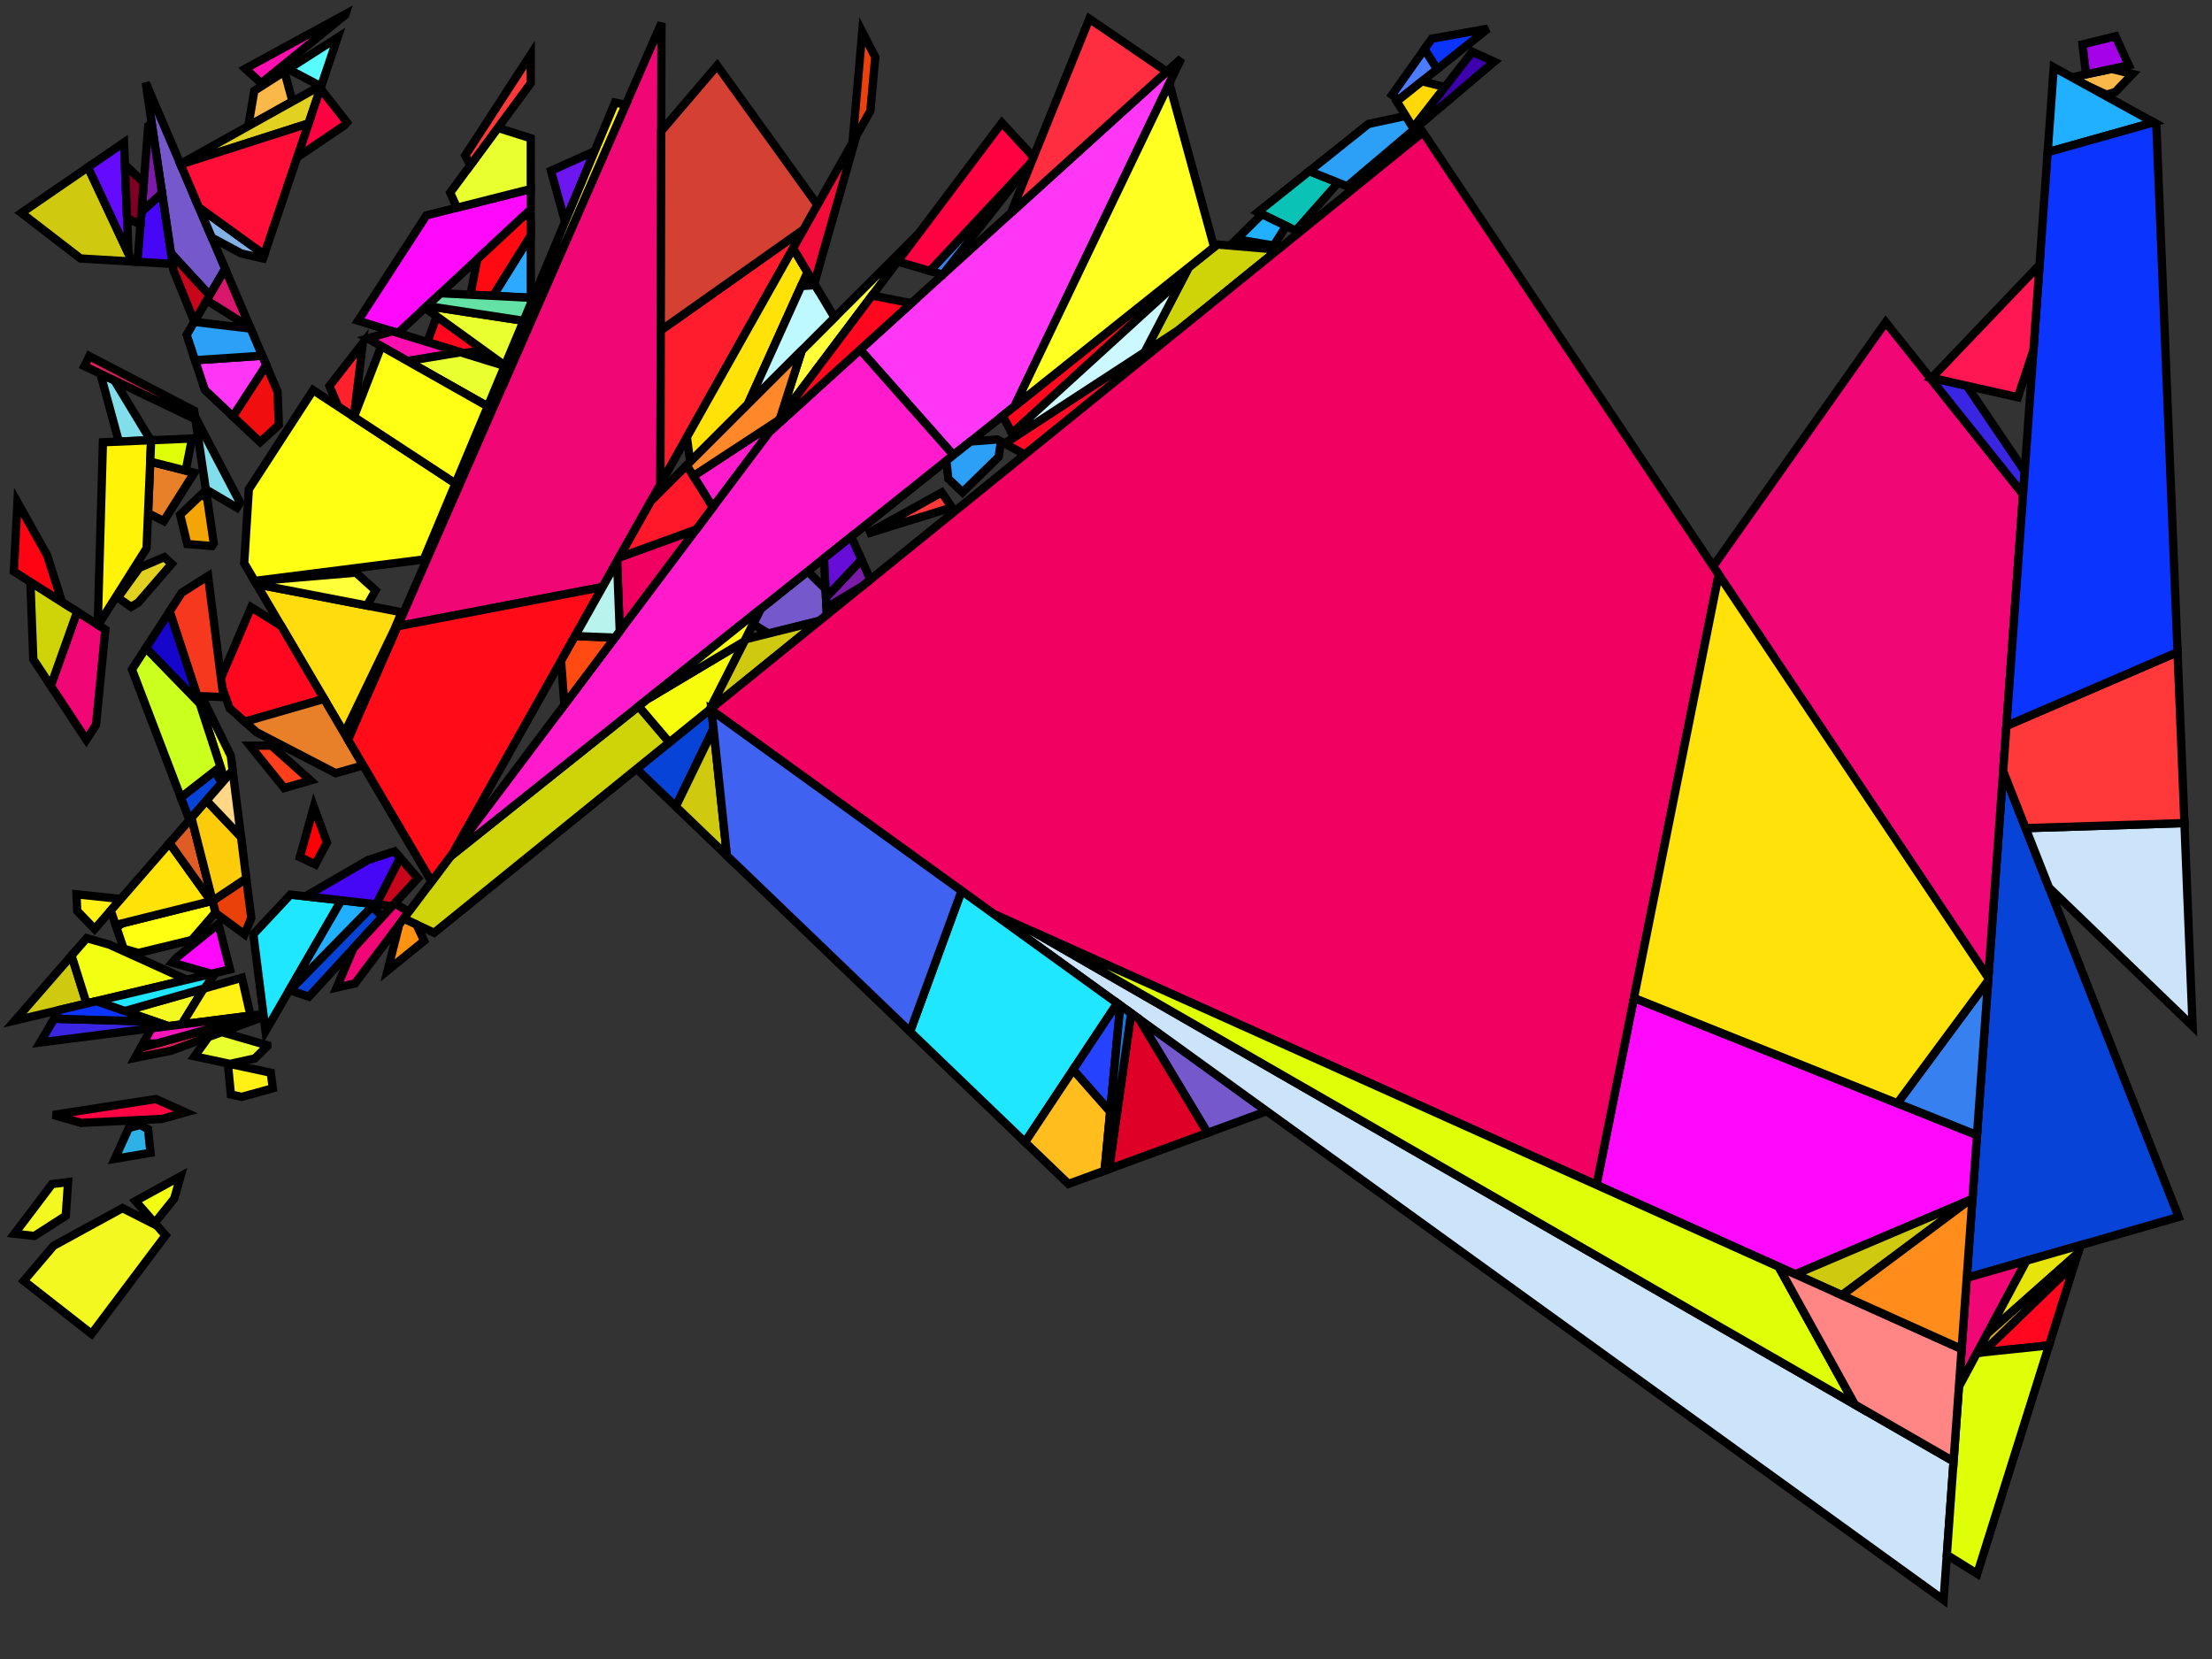 <?xml version="1.0" encoding="iso-8859-1" standalone="no"?>
<!DOCTYPE svg PUBLIC "-//W3C//DTD SVG 1.0//EN" "http://www.w3.org/TR/2001/REC-SVG-20010904/DTD/svg10.dtd">
<svg xmlns="http://www.w3.org/2000/svg" width="800" height="600">
<rect width="100%" height="100%" fill="#333333" stroke="none"/>
<path style="fill:rgb(0, 0, 0);fill-opacity:0.0;fill-rule:evenodd;stroke:rgb(0, 0, 0);stroke-width:0.0;" d="M 0, 600 L 800, 600 L 800, 0 L 0, 0 z "/>
<path style="fill:rgb(255, 3, 66);fill-opacity:1.0;fill-rule:evenodd;stroke:rgb(0, 0, 0);stroke-width:3.0;" d="M 67.096, 402.307 L 58.498, 404.681 L 29.341, 406.107 L 19.195, 403.232 L 56.398, 397.477 z "/>
<path style="fill:rgb(249, 184, 71);fill-opacity:1.0;fill-rule:evenodd;stroke:rgb(0, 0, 0);stroke-width:3.0;" d="M 105.786, 36.684 L 92.522, 44.08 L 89.927, 44.844 L 91.971, 32.836 L 102.868, 25.87 z "/>
<path style="fill:rgb(249, 184, 71);fill-opacity:1.0;fill-rule:evenodd;stroke:rgb(0, 0, 0);stroke-width:3.0;" d="M 771.266, 26.775 L 764.997, 33.285 L 761.859, 34.221 L 754.916, 31.04 L 749.313, 27.954 L 763.691, 24.928 z "/>
<path style="fill:rgb(7, 67, 215);fill-opacity:1.0;fill-rule:evenodd;stroke:rgb(0, 0, 0);stroke-width:3.0;" d="M 138.343, 331.514 L 111.707, 360.466 L 104.818, 358.153 L 134.557, 327.843 z "/>
<path style="fill:rgb(7, 67, 215);fill-opacity:1.0;fill-rule:evenodd;stroke:rgb(0, 0, 0);stroke-width:3.0;" d="M 257.349, 256.88 L 258.054, 263.556 L 244.403, 291.706 L 230.222, 278.078 L 256.85, 256.52 z "/>
<path style="fill:rgb(7, 67, 215);fill-opacity:1.0;fill-rule:evenodd;stroke:rgb(0, 0, 0);stroke-width:3.0;" d="M 80.222, 283.164 L 68.524, 296.602 L 65.399, 288.415 L 77.685, 278.857 z "/>
<path style="fill:rgb(7, 67, 215);fill-opacity:1.0;fill-rule:evenodd;stroke:rgb(0, 0, 0);stroke-width:3.0;" d="M 787.936, 440.128 L 711.303, 462.152 L 724.472, 278.921 z "/>
<path style="fill:rgb(117, 88, 204);fill-opacity:1.0;fill-rule:evenodd;stroke:rgb(0, 0, 0);stroke-width:3.0;" d="M 458.115, 401.862 L 436.721, 409.716 L 411.947, 368.521 z "/>
<path style="fill:rgb(117, 88, 204);fill-opacity:1.0;fill-rule:evenodd;stroke:rgb(0, 0, 0);stroke-width:3.0;" d="M 298.577, 213.027 L 299.059, 222.347 L 296.363, 224.529 L 277.941, 229.128 L 272.334, 225.701 L 275.136, 220.184 L 292.102, 206.647 z "/>
<path style="fill:rgb(117, 88, 204);fill-opacity:1.0;fill-rule:evenodd;stroke:rgb(0, 0, 0);stroke-width:3.0;" d="M 81.428, 97.216 L 75.832, 106.826 L 61.813, 91.599 L 52.692, 29.898 z "/>
<path style="fill:rgb(46, 177, 231);fill-opacity:1.0;fill-rule:evenodd;stroke:rgb(0, 0, 0);stroke-width:3.0;" d="M 53.55, 408.395 L 54.429, 416.936 L 41.53, 419.106 L 46.583, 407.97 L 50.703, 406.832 z "/>
<path style="fill:rgb(199, 5, 27);fill-opacity:1.0;fill-rule:evenodd;stroke:rgb(0, 0, 0);stroke-width:3.0;" d="M 151.129, 317.618 L 141.843, 327.711 L 136.053, 327.054 L 144.702, 310.214 z "/>
<path style="fill:rgb(199, 5, 27);fill-opacity:1.0;fill-rule:evenodd;stroke:rgb(0, 0, 0);stroke-width:3.0;" d="M 75.832, 106.826 L 70.287, 116.348 L 62.715, 97.702 L 61.813, 91.599 z "/>
<path style="fill:rgb(243, 249, 32);fill-opacity:1.0;fill-rule:evenodd;stroke:rgb(0, 0, 0);stroke-width:3.0;" d="M 65.707, 370.5 L 60.917, 371.111 L 45.112, 365.661 L 73.659, 357.55 z "/>
<path style="fill:rgb(243, 249, 32);fill-opacity:1.0;fill-rule:evenodd;stroke:rgb(0, 0, 0);stroke-width:3.0;" d="M 23.791, 439.71 L 12.42, 447.018 L 5.248, 446.191 L 18.833, 428.22 L 24.619, 427.519 z "/>
<path style="fill:rgb(243, 249, 32);fill-opacity:1.0;fill-rule:evenodd;stroke:rgb(0, 0, 0);stroke-width:3.0;" d="M 56.803, 443.288 L 59.878, 446.811 L 33.115, 482.418 L 8.585, 463.243 L 19.371, 450.566 L 44.289, 436.932 z "/>
<path style="fill:rgb(108, 22, 240);fill-opacity:1.0;fill-rule:evenodd;stroke:rgb(0, 0, 0);stroke-width:3.0;" d="M 204.377, 80.185 L 199.253, 61.749 L 215.055, 54.679 z "/>
<path style="fill:rgb(255, 220, 14);fill-opacity:1.0;fill-rule:evenodd;stroke:rgb(0, 0, 0);stroke-width:3.0;" d="M 145.248, 221.43 L 142.605, 227.741 L 124.528, 265.218 L 92.794, 211.291 z "/>
<path style="fill:rgb(10, 194, 182);fill-opacity:1.0;fill-rule:evenodd;stroke:rgb(0, 0, 0);stroke-width:3.0;" d="M 483.945, 66.063 L 468.643, 83.416 L 454.911, 76.745 L 473.533, 61.887 z "/>
<path style="fill:rgb(255, 11, 40);fill-opacity:1.0;fill-rule:evenodd;stroke:rgb(0, 0, 0);stroke-width:3.0;" d="M 370.636, 164.397 L 363.335, 160.387 L 426.278, 119.349 z "/>
<path style="fill:rgb(255, 9, 252);fill-opacity:1.0;fill-rule:evenodd;stroke:rgb(0, 0, 0);stroke-width:3.0;" d="M 83.182, 350.626 L 76.529, 352.205 L 62.292, 348.136 L 63.815, 346.373 L 78.997, 334.151 z "/>
<path style="fill:rgb(255, 9, 252);fill-opacity:1.0;fill-rule:evenodd;stroke:rgb(0, 0, 0);stroke-width:3.0;" d="M 715.013, 410.535 L 713.354, 433.62 L 649.322, 460.859 L 577.401, 428.531 L 590.938, 360.915 z "/>
<path style="fill:rgb(255, 9, 252);fill-opacity:1.0;fill-rule:evenodd;stroke:rgb(0, 0, 0);stroke-width:3.0;" d="M 191.969, 75.724 L 143.939, 120.44 L 129.52, 115.992 L 154.226, 77.895 L 191.966, 68.359 z "/>
<path style="fill:rgb(204, 228, 249);fill-opacity:1.0;fill-rule:evenodd;stroke:rgb(0, 0, 0);stroke-width:3.0;" d="M 792.986, 371.13 L 741.046, 321.021 L 732.579, 299.513 L 790.031, 297.679 z "/>
<path style="fill:rgb(204, 228, 249);fill-opacity:1.0;fill-rule:evenodd;stroke:rgb(0, 0, 0);stroke-width:3.0;" d="M 373.44, 336.854 L 706.533, 528.526 L 702.93, 578.652 L 359.281, 330.489 z "/>
<path style="fill:rgb(240, 15, 14);fill-opacity:1.0;fill-rule:evenodd;stroke:rgb(0, 0, 0);stroke-width:3.0;" d="M 100.388, 141.632 L 100.841, 153.688 L 94.064, 159.879 L 84.228, 150.59 L 96.287, 132.025 z "/>
<path style="fill:rgb(128, 223, 234);fill-opacity:1.0;fill-rule:evenodd;stroke:rgb(0, 0, 0);stroke-width:3.0;" d="M 86.846, 181.797 L 85.673, 183.605 L 74.434, 176.973 L 70.555, 150.735 z "/>
<path style="fill:rgb(128, 223, 234);fill-opacity:1.0;fill-rule:evenodd;stroke:rgb(0, 0, 0);stroke-width:3.0;" d="M 41.385, 137.598 L 54.499, 159.219 L 42.982, 159.703 L 36.301, 135.165 z "/>
<path style="fill:rgb(255, 255, 58);fill-opacity:1.0;fill-rule:evenodd;stroke:rgb(0, 0, 0);stroke-width:3.0;" d="M 282.181, 151.061 L 290.004, 126.67 L 332.21, 84.502 z "/>
<path style="fill:rgb(255, 255, 58);fill-opacity:1.0;fill-rule:evenodd;stroke:rgb(0, 0, 0);stroke-width:3.0;" d="M 135.825, 213.524 L 132.724, 219.009 L 92.794, 211.291 L 92.148, 210.193 L 128.731, 207.104 z "/>
<path style="fill:rgb(240, 6, 117);fill-opacity:1.0;fill-rule:evenodd;stroke:rgb(0, 0, 0);stroke-width:3.0;" d="M 38.106, 227.712 L 34.722, 262.171 L 31.232, 267.554 L 18.364, 248.039 L 27.914, 221.236 z "/>
<path style="fill:rgb(240, 6, 117);fill-opacity:1.0;fill-rule:evenodd;stroke:rgb(0, 0, 0);stroke-width:3.0;" d="M 708.475, 501.503 L 711.303, 462.152 L 732.914, 455.941 z "/>
<path style="fill:rgb(240, 6, 117);fill-opacity:1.0;fill-rule:evenodd;stroke:rgb(0, 0, 0);stroke-width:3.0;" d="M 731.67, 178.774 L 719.1, 353.664 L 619.597, 204.831 L 681.977, 116.544 z "/>
<path style="fill:rgb(240, 6, 117);fill-opacity:1.0;fill-rule:evenodd;stroke:rgb(0, 0, 0);stroke-width:3.0;" d="M 238.852, 175.091 L 217.921, 212.302 L 143.806, 226.488 L 239.232, 8.331 z "/>
<path style="fill:rgb(240, 6, 117);fill-opacity:1.0;fill-rule:evenodd;stroke:rgb(0, 0, 0);stroke-width:3.0;" d="M 147.828, 329.803 L 128.373, 355.687 L 121.774, 357.156 L 127.831, 342.941 L 142.8, 326.671 z "/>
<path style="fill:rgb(207, 202, 15);fill-opacity:1.0;fill-rule:evenodd;stroke:rgb(0, 0, 0);stroke-width:3.0;" d="M 31.328, 362.932 L 5.426, 369.079 L 25.876, 345.589 z "/>
<path style="fill:rgb(207, 202, 15);fill-opacity:1.0;fill-rule:evenodd;stroke:rgb(0, 0, 0);stroke-width:3.0;" d="M 256.567, 256.749 L 269.527, 231.228 L 296.363, 224.529 z "/>
<path style="fill:rgb(207, 202, 15);fill-opacity:1.0;fill-rule:evenodd;stroke:rgb(0, 0, 0);stroke-width:3.0;" d="M 262.907, 309.487 L 244.403, 291.706 L 258.054, 263.556 z "/>
<path style="fill:rgb(207, 202, 15);fill-opacity:1.0;fill-rule:evenodd;stroke:rgb(0, 0, 0);stroke-width:3.0;" d="M 666.167, 468.43 L 649.322, 460.859 L 712.158, 434.128 z "/>
<path style="fill:rgb(207, 202, 15);fill-opacity:1.0;fill-rule:evenodd;stroke:rgb(0, 0, 0);stroke-width:3.0;" d="M 47.798, 94.594 L 29.11, 93.481 L 7.721, 77.01 L 31.812, 60.473 z "/>
<path style="fill:rgb(255, 7, 30);fill-opacity:1.0;fill-rule:evenodd;stroke:rgb(0, 0, 0);stroke-width:3.0;" d="M 101.673, 226.379 L 117.201, 252.768 L 88.531, 261.034 L 83.033, 256.119 L 80.352, 248.641 L 79.92, 245.22 L 90.857, 219.626 z "/>
<path style="fill:rgb(255, 7, 30);fill-opacity:1.0;fill-rule:evenodd;stroke:rgb(0, 0, 0);stroke-width:3.0;" d="M 174.922, 126.675 L 167.638, 127.752 L 154.559, 123.717 L 157.938, 114.409 z "/>
<path style="fill:rgb(207, 212, 8);fill-opacity:1.0;fill-rule:evenodd;stroke:rgb(0, 0, 0);stroke-width:3.0;" d="M 462.175, 90.287 L 426.278, 119.349 L 413.963, 127.378 L 429.958, 96.654 L 440.278, 88.42 z "/>
<path style="fill:rgb(207, 212, 8);fill-opacity:1.0;fill-rule:evenodd;stroke:rgb(0, 0, 0);stroke-width:3.0;" d="M 27.914, 221.236 L 18.364, 248.039 L 12.05, 238.464 L 10.986, 210.479 z "/>
<path style="fill:rgb(207, 212, 8);fill-opacity:1.0;fill-rule:evenodd;stroke:rgb(0, 0, 0);stroke-width:3.0;" d="M 242.076, 268.481 L 157.004, 337.356 L 146.006, 332.227 L 162.931, 309.71 L 230.969, 255.424 z "/>
<path style="fill:rgb(228, 27, 97);fill-opacity:1.0;fill-rule:evenodd;stroke:rgb(0, 0, 0);stroke-width:3.0;" d="M 70.232, 148.548 L 70.686, 151.617 L 30.515, 132.397 L 32.296, 128.797 z "/>
<path style="fill:rgb(228, 27, 97);fill-opacity:1.0;fill-rule:evenodd;stroke:rgb(0, 0, 0);stroke-width:3.0;" d="M 95.387, 367.728 L 61.829, 380.016 L 48.859, 382.601 L 50.859, 378.98 L 95.016, 366.76 L 95.261, 366.729 z "/>
<path style="fill:rgb(58, 37, 226);fill-opacity:1.0;fill-rule:evenodd;stroke:rgb(0, 0, 0);stroke-width:3.0;" d="M 56.273, 369.509 L 60.917, 371.111 L 14.514, 377.031 L 19.601, 368.433 z "/>
<path style="fill:rgb(58, 37, 226);fill-opacity:1.0;fill-rule:evenodd;stroke:rgb(0, 0, 0);stroke-width:3.0;" d="M 711.334, 139.519 L 732.267, 170.473 L 731.67, 178.774 L 698.305, 136.991 L 698.623, 136.657 z "/>
<path style="fill:rgb(240, 1, 97);fill-opacity:1.0;fill-rule:evenodd;stroke:rgb(0, 0, 0);stroke-width:3.0;" d="M 224.145, 228.271 L 223.173, 202.965 L 223.935, 201.611 L 251.79, 191.493 z "/>
<path style="fill:rgb(240, 1, 97);fill-opacity:1.0;fill-rule:evenodd;stroke:rgb(0, 0, 0);stroke-width:3.0;" d="M 621.59, 207.812 L 577.401, 428.531 L 359.281, 330.489 L 256.85, 256.52 L 514.627, 47.821 z "/>
<path style="fill:rgb(217, 23, 108);fill-opacity:1.0;fill-rule:evenodd;stroke:rgb(0, 0, 0);stroke-width:3.0;" d="M 90.522, 118.518 L 74.781, 108.63 L 81.428, 97.216 z "/>
<path style="fill:rgb(255, 15, 175);fill-opacity:1.0;fill-rule:evenodd;stroke:rgb(0, 0, 0);stroke-width:3.0;" d="M 166.56, 127.419 L 147.401, 130.578 L 132.96, 122.409 L 141.917, 119.816 z "/>
<path style="fill:rgb(255, 15, 175);fill-opacity:1.0;fill-rule:evenodd;stroke:rgb(0, 0, 0);stroke-width:3.0;" d="M 124.847, 5.418 L 94.47, 30.065 L 88.726, 24.832 L 124.95, 5.111 z "/>
<path style="fill:rgb(255, 240, 22);fill-opacity:1.0;fill-rule:evenodd;stroke:rgb(0, 0, 0);stroke-width:3.0;" d="M 43.693, 325.124 L 34.231, 335.992 L 27.914, 329.45 L 27.657, 323.435 z "/>
<path style="fill:rgb(255, 240, 22);fill-opacity:1.0;fill-rule:evenodd;stroke:rgb(0, 0, 0);stroke-width:3.0;" d="M 97.941, 387.961 L 98.653, 393.596 L 87.451, 396.688 L 83.51, 395.85 L 82.403, 384.617 z "/>
<path style="fill:rgb(255, 240, 22);fill-opacity:1.0;fill-rule:evenodd;stroke:rgb(0, 0, 0);stroke-width:3.0;" d="M 90.612, 367.322 L 65.707, 370.5 L 73.659, 357.55 L 87.491, 353.621 z "/>
<path style="fill:rgb(255, 240, 22);fill-opacity:1.0;fill-rule:evenodd;stroke:rgb(0, 0, 0);stroke-width:3.0;" d="M 226.308, 37.877 L 182.102, 138.939 L 179.034, 140.722 L 222.416, 37.094 z "/>
<path style="fill:rgb(234, 255, 47);fill-opacity:1.0;fill-rule:evenodd;stroke:rgb(0, 0, 0);stroke-width:3.0;" d="M 96.689, 378.045 L 96.72, 378.291 L 92.169, 382.799 L 83.16, 384.781 L 70.371, 382.029 L 75.389, 375.051 L 80.236, 373.276 z "/>
<path style="fill:rgb(234, 255, 47);fill-opacity:1.0;fill-rule:evenodd;stroke:rgb(0, 0, 0);stroke-width:3.0;" d="M 182.54, 132.349 L 176.411, 146.989 L 147.401, 130.578 L 166.56, 127.419 z "/>
<path style="fill:rgb(234, 255, 47);fill-opacity:1.0;fill-rule:evenodd;stroke:rgb(0, 0, 0);stroke-width:3.0;" d="M 189.374, 116.024 L 182.595, 132.217 L 153.703, 111.35 L 154.44, 110.664 z "/>
<path style="fill:rgb(234, 255, 47);fill-opacity:1.0;fill-rule:evenodd;stroke:rgb(0, 0, 0);stroke-width:3.0;" d="M 191.958, 50.001 L 191.966, 68.359 L 165.243, 75.111 L 162.811, 69.673 L 180.055, 46.252 z "/>
<path style="fill:rgb(255, 54, 246);fill-opacity:1.0;fill-rule:evenodd;stroke:rgb(0, 0, 0);stroke-width:3.0;" d="M 366.873, 146.989 L 344.816, 164.587 L 311.068, 126.461 L 427.216, 21.145 z "/>
<path style="fill:rgb(255, 54, 246);fill-opacity:1.0;fill-rule:evenodd;stroke:rgb(0, 0, 0);stroke-width:3.0;" d="M 96.287, 132.025 L 84.228, 150.59 L 74.066, 140.994 L 70.53, 130.276 L 94.848, 128.654 z "/>
<path style="fill:rgb(255, 27, 204);fill-opacity:1.0;fill-rule:evenodd;stroke:rgb(0, 0, 0);stroke-width:3.0;" d="M 257.804, 183.492 L 250.781, 172.153 L 281.411, 152.085 z "/>
<path style="fill:rgb(255, 27, 204);fill-opacity:1.0;fill-rule:evenodd;stroke:rgb(0, 0, 0);stroke-width:3.0;" d="M 344.816, 164.587 L 162.931, 309.71 L 278.419, 156.066 L 311.068, 126.461 z "/>
<path style="fill:rgb(100, 10, 255);fill-opacity:1.0;fill-rule:evenodd;stroke:rgb(0, 0, 0);stroke-width:3.0;" d="M 46.49, 91.801 L 31.812, 60.473 L 44.858, 51.519 z "/>
<path style="fill:rgb(243, 255, 18);fill-opacity:1.0;fill-rule:evenodd;stroke:rgb(0, 0, 0);stroke-width:3.0;" d="M 39.53, 341.632 L 67.544, 354.337 L 31.328, 362.932 L 25.876, 345.589 L 31.355, 339.296 z "/>
<path style="fill:rgb(243, 255, 18);fill-opacity:1.0;fill-rule:evenodd;stroke:rgb(0, 0, 0);stroke-width:3.0;" d="M 72.883, 251.796 L 83.47, 273.334 L 84.142, 278.661 L 81.255, 281.977 L 71.355, 251.74 z "/>
<path style="fill:rgb(243, 255, 18);fill-opacity:1.0;fill-rule:evenodd;stroke:rgb(0, 0, 0);stroke-width:3.0;" d="M 63.014, 433.474 L 55.941, 442.3 L 49.004, 434.352 L 65.314, 425.427 z "/>
<path style="fill:rgb(255, 7, 30);fill-opacity:1.0;fill-rule:evenodd;stroke:rgb(0, 0, 0);stroke-width:3.0;" d="M 428.159, 100.11 L 366.034, 156.73 L 362.628, 150.375 L 429.958, 96.654 z "/>
<path style="fill:rgb(255, 7, 30);fill-opacity:1.0;fill-rule:evenodd;stroke:rgb(0, 0, 0);stroke-width:3.0;" d="M 741.048, 486.581 L 717.075, 489.094 L 750.372, 456.905 z "/>
<path style="fill:rgb(255, 7, 30);fill-opacity:1.0;fill-rule:evenodd;stroke:rgb(0, 0, 0);stroke-width:3.0;" d="M 329.612, 109.647 L 278.419, 156.066 L 315.385, 106.886 z "/>
<path style="fill:rgb(231, 128, 40);fill-opacity:1.0;fill-rule:evenodd;stroke:rgb(0, 0, 0);stroke-width:3.0;" d="M 70.257, 170.98 L 59.226, 188.46 L 53.541, 185.613 L 54.332, 166.954 z "/>
<path style="fill:rgb(231, 128, 40);fill-opacity:1.0;fill-rule:evenodd;stroke:rgb(0, 0, 0);stroke-width:3.0;" d="M 131.336, 276.788 L 121.402, 279.647 L 92.719, 264.777 L 88.531, 261.034 L 117.201, 252.768 z "/>
<path style="fill:rgb(255, 28, 45);fill-opacity:1.0;fill-rule:evenodd;stroke:rgb(0, 0, 0);stroke-width:3.0;" d="M 238.852, 175.091 L 238.979, 119.487 L 290.679, 82.951 z "/>
<path style="fill:rgb(30, 231, 255);fill-opacity:1.0;fill-rule:evenodd;stroke:rgb(0, 0, 0);stroke-width:3.0;" d="M 404.071, 362.834 L 370.714, 413.08 L 329.133, 373.124 L 347.774, 322.18 z "/>
<path style="fill:rgb(30, 231, 255);fill-opacity:1.0;fill-rule:evenodd;stroke:rgb(0, 0, 0);stroke-width:3.0;" d="M 73.956, 357.466 L 45.112, 365.661 L 34.806, 362.107 L 78.007, 351.854 z "/>
<path style="fill:rgb(30, 231, 255);fill-opacity:1.0;fill-rule:evenodd;stroke:rgb(0, 0, 0);stroke-width:3.0;" d="M 123.447, 325.625 L 96.04, 372.902 L 91.622, 337.907 L 105.061, 323.54 z "/>
<path style="fill:rgb(33, 175, 255);fill-opacity:1.0;fill-rule:evenodd;stroke:rgb(0, 0, 0);stroke-width:3.0;" d="M 778.913, 44.259 L 740.563, 55.047 L 742.769, 24.349 z "/>
<path style="fill:rgb(33, 175, 255);fill-opacity:1.0;fill-rule:evenodd;stroke:rgb(0, 0, 0);stroke-width:3.0;" d="M 465.158, 81.722 L 460.648, 88.797 L 447.213, 86.532 L 456.411, 77.473 z "/>
<path style="fill:rgb(33, 175, 255);fill-opacity:1.0;fill-rule:evenodd;stroke:rgb(0, 0, 0);stroke-width:3.0;" d="M 135.403, 326.981 L 104.26, 358.722 L 123.447, 325.625 z "/>
<path style="fill:rgb(255, 33, 43);fill-opacity:1.0;fill-rule:evenodd;stroke:rgb(0, 0, 0);stroke-width:3.0;" d="M 127.984, 150.765 L 122.28, 147.025 L 119.157, 139.592 L 131.222, 124.08 z "/>
<path style="fill:rgb(246, 56, 31);fill-opacity:1.0;fill-rule:evenodd;stroke:rgb(0, 0, 0);stroke-width:3.0;" d="M 80.787, 252.089 L 71.355, 251.74 L 61.334, 221.136 L 65.729, 214.359 L 75.26, 208.307 z "/>
<path style="fill:rgb(255, 189, 30);fill-opacity:1.0;fill-rule:evenodd;stroke:rgb(0, 0, 0);stroke-width:3.0;" d="M 401.526, 402.032 L 399.499, 423.381 L 386.428, 428.18 L 370.714, 413.08 L 388.124, 386.854 z "/>
<path style="fill:rgb(37, 66, 255);fill-opacity:1.0;fill-rule:evenodd;stroke:rgb(0, 0, 0);stroke-width:3.0;" d="M 405.17, 363.628 L 401.526, 402.032 L 388.124, 386.854 L 404.071, 362.834 z "/>
<path style="fill:rgb(61, 1, 175);fill-opacity:1.0;fill-rule:evenodd;stroke:rgb(0, 0, 0);stroke-width:3.0;" d="M 540.39, 22.329 L 511.453, 46.83 L 511.072, 46.215 L 532.498, 18.728 z "/>
<path style="fill:rgb(255, 57, 57);fill-opacity:1.0;fill-rule:evenodd;stroke:rgb(0, 0, 0);stroke-width:3.0;" d="M 790.031, 297.679 L 732.579, 299.513 L 724.472, 278.921 L 725.652, 262.514 L 787.544, 235.853 z "/>
<path style="fill:rgb(255, 57, 57);fill-opacity:1.0;fill-rule:evenodd;stroke:rgb(0, 0, 0);stroke-width:3.0;" d="M 191.95, 30.097 L 170.157, 59.696 L 168.268, 56.243 L 191.945, 19.732 z "/>
<path style="fill:rgb(255, 57, 57);fill-opacity:1.0;fill-rule:evenodd;stroke:rgb(0, 0, 0);stroke-width:3.0;" d="M 344.258, 183.518 L 313.506, 193.072 L 340.576, 178.111 z "/>
<path style="fill:rgb(165, 2, 234);fill-opacity:1.0;fill-rule:evenodd;stroke:rgb(0, 0, 0);stroke-width:3.0;" d="M 769.907, 23.62 L 754.451, 26.873 L 753.172, 16.065 L 765.104, 13.125 z "/>
<path style="fill:rgb(246, 252, 11);fill-opacity:1.0;fill-rule:evenodd;stroke:rgb(0, 0, 0);stroke-width:3.0;" d="M 256.567, 256.749 L 242.076, 268.481 L 230.969, 255.424 L 234.295, 252.77 L 269.154, 231.965 z "/>
<path style="fill:rgb(255, 255, 20);fill-opacity:1.0;fill-rule:evenodd;stroke:rgb(0, 0, 0);stroke-width:3.0;" d="M 164.743, 174.86 L 153.234, 202.352 L 92.092, 210.098 L 88.32, 203.688 L 89.989, 176.949 L 113.239, 141.099 z "/>
<path style="fill:rgb(255, 255, 20);fill-opacity:1.0;fill-rule:evenodd;stroke:rgb(0, 0, 0);stroke-width:3.0;" d="M 269.154, 231.965 L 234.295, 252.77 L 275.136, 220.184 z "/>
<path style="fill:rgb(255, 62, 27);fill-opacity:1.0;fill-rule:evenodd;stroke:rgb(0, 0, 0);stroke-width:3.0;" d="M 112.29, 282.271 L 102.789, 285.006 L 90.397, 269.684 L 98.176, 269.655 z "/>
<path style="fill:rgb(223, 0, 39);fill-opacity:1.0;fill-rule:evenodd;stroke:rgb(0, 0, 0);stroke-width:3.0;" d="M 411.947, 368.521 L 436.721, 409.716 L 401.125, 422.784 L 409.084, 366.454 z "/>
<path style="fill:rgb(22, 121, 228);fill-opacity:1.0;fill-rule:evenodd;stroke:rgb(0, 0, 0);stroke-width:3.0;" d="M 409.084, 366.454 L 401.125, 422.784 L 399.499, 423.381 L 405.17, 363.628 z "/>
<path style="fill:rgb(255, 255, 17);fill-opacity:1.0;fill-rule:evenodd;stroke:rgb(0, 0, 0);stroke-width:3.0;" d="M 77.944, 330.005 L 69.342, 339.969 L 50.07, 344.644 L 44.719, 343.115 L 42.108, 335.391 L 44.37, 333.889 L 76.871, 325.783 z "/>
<path style="fill:rgb(255, 243, 8);fill-opacity:1.0;fill-rule:evenodd;stroke:rgb(0, 0, 0);stroke-width:3.0;" d="M 53.001, 198.324 L 35.501, 226.056 L 35.346, 225.958 L 37.225, 159.945 L 54.66, 159.212 z "/>
<path style="fill:rgb(249, 21, 184);fill-opacity:1.0;fill-rule:evenodd;stroke:rgb(0, 0, 0);stroke-width:3.0;" d="M 56.578, 377.397 L 51.729, 377.404 L 54.771, 371.895 L 95.016, 366.76 z "/>
<path style="fill:rgb(226, 209, 33);fill-opacity:1.0;fill-rule:evenodd;stroke:rgb(0, 0, 0);stroke-width:3.0;" d="M 111.601, 44.634 L 65.315, 59.469 L 65.24, 59.294 L 116.259, 30.843 z "/>
<path style="fill:rgb(226, 209, 33);fill-opacity:1.0;fill-rule:evenodd;stroke:rgb(0, 0, 0);stroke-width:3.0;" d="M 62.088, 203.938 L 49.971, 217.937 L 47.377, 219.496 L 42.591, 216.137 L 50.401, 205.355 L 59.417, 201.495 z "/>
<path style="fill:rgb(255, 146, 16);fill-opacity:1.0;fill-rule:evenodd;stroke:rgb(0, 0, 0);stroke-width:3.0;" d="M 150.649, 334.392 L 153.394, 340.28 L 140.19, 350.97 L 144.383, 334.387 L 146.006, 332.227 z "/>
<path style="fill:rgb(12, 52, 255);fill-opacity:1.0;fill-rule:evenodd;stroke:rgb(0, 0, 0);stroke-width:3.0;" d="M 519.732, 25.026 L 515.169, 17.79 L 517.856, 13.997 L 538.12, 10.354 z "/>
<path style="fill:rgb(12, 52, 255);fill-opacity:1.0;fill-rule:evenodd;stroke:rgb(0, 0, 0);stroke-width:3.0;" d="M 56.273, 369.509 L 19.601, 368.433 L 21.472, 365.271 L 34.806, 362.107 z "/>
<path style="fill:rgb(12, 52, 255);fill-opacity:1.0;fill-rule:evenodd;stroke:rgb(0, 0, 0);stroke-width:3.0;" d="M 779.856, 44.778 L 787.544, 235.853 L 725.652, 262.514 L 740.563, 55.047 L 778.913, 44.259 z "/>
<path style="fill:rgb(76, 124, 255);fill-opacity:1.0;fill-rule:evenodd;stroke:rgb(0, 0, 0);stroke-width:3.0;" d="M 519.732, 25.026 L 505.907, 36.056 L 503.465, 34.308 L 515.169, 17.79 z "/>
<path style="fill:rgb(70, 7, 246);fill-opacity:1.0;fill-rule:evenodd;stroke:rgb(0, 0, 0);stroke-width:3.0;" d="M 144.702, 310.214 L 136.053, 327.054 L 110.496, 324.156 L 133.029, 311.08 L 142.678, 307.882 z "/>
<path style="fill:rgb(70, 7, 246);fill-opacity:1.0;fill-rule:evenodd;stroke:rgb(0, 0, 0);stroke-width:3.0;" d="M 62.384, 95.463 L 49.735, 94.71 L 51.164, 76.64 L 58.597, 69.844 z "/>
<path style="fill:rgb(124, 26, 170);fill-opacity:1.0;fill-rule:evenodd;stroke:rgb(0, 0, 0);stroke-width:3.0;" d="M 314.781, 209.618 L 311.937, 211.921 L 298.924, 219.733 L 298.734, 216.072 L 311.571, 202.403 z "/>
<path style="fill:rgb(124, 26, 170);fill-opacity:1.0;fill-rule:evenodd;stroke:rgb(0, 0, 0);stroke-width:3.0;" d="M 58.597, 69.844 L 51.164, 76.64 L 53.627, 45.499 L 54.872, 44.645 z "/>
<path style="fill:rgb(54, 128, 240);fill-opacity:1.0;fill-rule:evenodd;stroke:rgb(0, 0, 0);stroke-width:3.0;" d="M 715.013, 410.535 L 686.188, 399.007 L 719.028, 354.664 z "/>
<path style="fill:rgb(54, 128, 240);fill-opacity:1.0;fill-rule:evenodd;stroke:rgb(0, 0, 0);stroke-width:3.0;" d="M 340.951, 99.33 L 336.309, 97.984 L 371.893, 59.919 z "/>
<path style="fill:rgb(255, 1, 64);fill-opacity:1.0;fill-rule:evenodd;stroke:rgb(0, 0, 0);stroke-width:3.0;" d="M 125.467, 44.273 L 124.448, 45.412 L 107.449, 56.926 L 115.869, 31.998 z "/>
<path style="fill:rgb(255, 1, 64);fill-opacity:1.0;fill-rule:evenodd;stroke:rgb(0, 0, 0);stroke-width:3.0;" d="M 373.734, 56.756 L 373.102, 58.38 L 371.893, 59.919 L 336.309, 97.984 L 324.624, 94.595 L 362.347, 44.408 z "/>
<path style="fill:rgb(44, 159, 246);fill-opacity:1.0;fill-rule:evenodd;stroke:rgb(0, 0, 0);stroke-width:3.0;" d="M 90.652, 118.824 L 94.848, 128.654 L 70.53, 130.276 L 67.509, 121.118 L 70.25, 116.411 z "/>
<path style="fill:rgb(44, 159, 246);fill-opacity:1.0;fill-rule:evenodd;stroke:rgb(0, 0, 0);stroke-width:3.0;" d="M 511.453, 46.83 L 487.198, 67.368 L 473.533, 61.887 L 494.893, 44.844 L 508.415, 41.924 z "/>
<path style="fill:rgb(44, 159, 246);fill-opacity:1.0;fill-rule:evenodd;stroke:rgb(0, 0, 0);stroke-width:3.0;" d="M 361.995, 159.651 L 361.177, 165.259 L 348.115, 178.028 L 342.972, 173.147 L 342.25, 166.635 L 350.953, 159.691 L 360.687, 158.932 z "/>
<path style="fill:rgb(128, 0, 37);fill-opacity:1.0;fill-rule:evenodd;stroke:rgb(0, 0, 0);stroke-width:3.0;" d="M 52, 66.073 L 50.81, 81.117 L 45.971, 78.988 L 45.185, 59.613 z "/>
<path style="fill:rgb(255, 226, 7);fill-opacity:1.0;fill-rule:evenodd;stroke:rgb(0, 0, 0);stroke-width:3.0;" d="M 76.37, 325.908 L 41.815, 334.526 L 40.051, 329.307 L 61.301, 304.898 z "/>
<path style="fill:rgb(255, 226, 7);fill-opacity:1.0;fill-rule:evenodd;stroke:rgb(0, 0, 0);stroke-width:3.0;" d="M 292.032, 98.459 L 270.458, 146.197 L 249.607, 167.029 L 248.42, 158.081 L 286.838, 89.78 z "/>
<path style="fill:rgb(255, 23, 83);fill-opacity:1.0;fill-rule:evenodd;stroke:rgb(0, 0, 0);stroke-width:3.0;" d="M 735.418, 126.624 L 729.779, 143.672 L 698.623, 136.657 L 737.634, 95.8 z "/>
<path style="fill:rgb(237, 65, 13);fill-opacity:1.0;fill-rule:evenodd;stroke:rgb(0, 0, 0);stroke-width:3.0;" d="M 316.551, 20.624 L 314.783, 40.099 L 308.336, 51.559 L 311.839, 11.51 z "/>
<path style="fill:rgb(189, 249, 255);fill-opacity:1.0;fill-rule:evenodd;stroke:rgb(0, 0, 0);stroke-width:3.0;" d="M 301.84, 114.844 L 270.458, 146.197 L 289.777, 103.448 L 294.831, 103.135 z "/>
<path style="fill:rgb(255, 45, 64);fill-opacity:1.0;fill-rule:evenodd;stroke:rgb(0, 0, 0);stroke-width:3.0;" d="M 421.975, 25.897 L 365.623, 76.994 L 393.989, 6.795 z "/>
<path style="fill:rgb(223, 92, 37);fill-opacity:1.0;fill-rule:evenodd;stroke:rgb(0, 0, 0);stroke-width:3.0;" d="M 76.871, 325.783 L 76.37, 325.908 L 61.301, 304.898 L 69.247, 295.77 z "/>
<path style="fill:rgb(223, 255, 9);fill-opacity:1.0;fill-rule:evenodd;stroke:rgb(0, 0, 0);stroke-width:3.0;" d="M 643.263, 458.135 L 670.852, 507.994 L 373.44, 336.854 z "/>
<path style="fill:rgb(223, 255, 9);fill-opacity:1.0;fill-rule:evenodd;stroke:rgb(0, 0, 0);stroke-width:3.0;" d="M 715.096, 569.181 L 704.101, 562.352 L 708.475, 501.503 L 715.015, 489.311 L 741.048, 486.581 z "/>
<path style="fill:rgb(223, 255, 9);fill-opacity:1.0;fill-rule:evenodd;stroke:rgb(0, 0, 0);stroke-width:3.0;" d="M 67.154, 170.196 L 54.332, 166.954 L 54.66, 159.212 L 69.447, 158.591 z "/>
<path style="fill:rgb(130, 177, 231);fill-opacity:1.0;fill-rule:evenodd;stroke:rgb(0, 0, 0);stroke-width:3.0;" d="M 95.575, 92.081 L 95.105, 93.471 L 87.24, 91.668 L 76.613, 85.935 L 71.947, 75.005 z "/>
<path style="fill:rgb(64, 98, 240);fill-opacity:1.0;fill-rule:evenodd;stroke:rgb(0, 0, 0);stroke-width:3.0;" d="M 347.774, 322.18 L 329.133, 373.124 L 262.907, 309.487 L 257.349, 256.88 z "/>
<path style="fill:rgb(255, 15, 56);fill-opacity:1.0;fill-rule:evenodd;stroke:rgb(0, 0, 0);stroke-width:3.0;" d="M 95.575, 92.081 L 71.947, 75.005 L 65.315, 59.469 L 111.601, 44.634 z "/>
<path style="fill:rgb(255, 134, 132);fill-opacity:1.0;fill-rule:evenodd;stroke:rgb(0, 0, 0);stroke-width:3.0;" d="M 709.453, 487.887 L 706.533, 528.526 L 670.852, 507.994 L 643.263, 458.135 z "/>
<path style="fill:rgb(255, 0, 7);fill-opacity:1.0;fill-rule:evenodd;stroke:rgb(0, 0, 0);stroke-width:3.0;" d="M 118.249, 304.7 L 114.045, 312.639 L 108.462, 309.969 L 113.498, 291.772 z "/>
<path style="fill:rgb(88, 252, 255);fill-opacity:1.0;fill-rule:evenodd;stroke:rgb(0, 0, 0);stroke-width:3.0;" d="M 116.259, 30.843 L 115.831, 31.082 L 104.243, 24.991 L 122.09, 13.58 z "/>
<path style="fill:rgb(212, 64, 49);fill-opacity:1.0;fill-rule:evenodd;stroke:rgb(0, 0, 0);stroke-width:3.0;" d="M 295.648, 74.117 L 290.679, 82.951 L 238.979, 119.487 L 239.143, 47.398 L 259.381, 23.704 z "/>
<path style="fill:rgb(255, 226, 10);fill-opacity:1.0;fill-rule:evenodd;stroke:rgb(0, 0, 0);stroke-width:3.0;" d="M 719.1, 353.664 L 719.028, 354.664 L 686.188, 399.007 L 590.938, 360.915 L 621.59, 207.812 z "/>
<path style="fill:rgb(255, 12, 24);fill-opacity:1.0;fill-rule:evenodd;stroke:rgb(0, 0, 0);stroke-width:3.0;" d="M 163.724, 308.656 L 156.076, 318.83 L 125.923, 267.59 L 128.057, 262.494 L 143.806, 226.488 L 217.921, 212.302 z "/>
<path style="fill:rgb(45, 170, 255);fill-opacity:1.0;fill-rule:evenodd;stroke:rgb(0, 0, 0);stroke-width:3.0;" d="M 191.983, 107.692 L 178.3, 107.005 L 191.973, 85.124 z "/>
<path style="fill:rgb(255, 10, 18);fill-opacity:1.0;fill-rule:evenodd;stroke:rgb(0, 0, 0);stroke-width:3.0;" d="M 191.97, 78.196 L 191.973, 85.124 L 178.3, 107.005 L 170.143, 106.596 L 172.626, 93.733 L 189.493, 78.03 z "/>
<path style="fill:rgb(255, 255, 33);fill-opacity:1.0;fill-rule:evenodd;stroke:rgb(0, 0, 0);stroke-width:3.0;" d="M 439.104, 89.357 L 366.873, 146.989 L 422.897, 30.153 z "/>
<path style="fill:rgb(255, 140, 27);fill-opacity:1.0;fill-rule:evenodd;stroke:rgb(0, 0, 0);stroke-width:3.0;" d="M 709.453, 487.887 L 666.167, 468.43 L 712.158, 434.128 L 713.354, 433.62 z "/>
<path style="fill:rgb(255, 3, 18);fill-opacity:1.0;fill-rule:evenodd;stroke:rgb(0, 0, 0);stroke-width:3.0;" d="M 17.062, 200.866 L 22.437, 217.755 L 5.007, 206.68 L 6.318, 181.634 z "/>
<path style="fill:rgb(255, 217, 7);fill-opacity:1.0;fill-rule:evenodd;stroke:rgb(0, 0, 0);stroke-width:3.0;" d="M 522.553, 31.486 L 511.072, 46.215 L 505.155, 36.656 L 514.267, 29.386 z "/>
<path style="fill:rgb(255, 74, 18);fill-opacity:1.0;fill-rule:evenodd;stroke:rgb(0, 0, 0);stroke-width:3.0;" d="M 222.389, 230.608 L 204.124, 254.907 L 202.908, 238.994 L 207.946, 230.036 z "/>
<path style="fill:rgb(184, 243, 237);fill-opacity:1.0;fill-rule:evenodd;stroke:rgb(0, 0, 0);stroke-width:3.0;" d="M 224.145, 228.271 L 222.389, 230.608 L 207.946, 230.036 L 223.173, 202.965 z "/>
<path style="fill:rgb(255, 24, 42);fill-opacity:1.0;fill-rule:evenodd;stroke:rgb(0, 0, 0);stroke-width:3.0;" d="M 257.804, 183.492 L 251.79, 191.493 L 223.935, 201.611 L 235.406, 181.217 L 248.371, 168.264 z "/>
<path style="fill:rgb(243, 165, 6);fill-opacity:1.0;fill-rule:evenodd;stroke:rgb(0, 0, 0);stroke-width:3.0;" d="M 74.945, 180.431 L 77.319, 196.487 L 76.677, 197.476 L 67.734, 196.761 L 65.145, 186.16 L 73.088, 178.633 z "/>
<path style="fill:rgb(204, 249, 255);fill-opacity:1.0;fill-rule:evenodd;stroke:rgb(0, 0, 0);stroke-width:3.0;" d="M 413.963, 127.378 L 366.787, 158.136 L 366.034, 156.73 L 428.159, 100.11 z "/>
<path style="fill:rgb(231, 228, 12);fill-opacity:1.0;fill-rule:evenodd;stroke:rgb(0, 0, 0);stroke-width:3.0;" d="M 751.517, 453.261 L 718.79, 482.272 L 732.914, 455.941 L 752.438, 450.33 z "/>
<path style="fill:rgb(220, 175, 22);fill-opacity:1.0;fill-rule:evenodd;stroke:rgb(0, 0, 0);stroke-width:3.0;" d="M 750.372, 456.905 L 717.075, 489.094 L 715.015, 489.311 L 718.79, 482.272 L 751.517, 453.261 z "/>
<path style="fill:rgb(202, 255, 30);fill-opacity:1.0;fill-rule:evenodd;stroke:rgb(0, 0, 0);stroke-width:3.0;" d="M 72.196, 254.309 L 79.716, 277.277 L 65.399, 288.415 L 47.726, 242.12 L 52.776, 234.333 z "/>
<path style="fill:rgb(22, 6, 204);fill-opacity:1.0;fill-rule:evenodd;stroke:rgb(0, 0, 0);stroke-width:3.0;" d="M 72.196, 254.309 L 52.776, 234.333 L 61.334, 221.136 z "/>
<path style="fill:rgb(234, 65, 10);fill-opacity:1.0;fill-rule:evenodd;stroke:rgb(0, 0, 0);stroke-width:3.0;" d="M 90.879, 332.024 L 88.445, 337.918 L 78.007, 330.254 L 76.882, 325.825 L 89.069, 317.682 z "/>
<path style="fill:rgb(255, 136, 43);fill-opacity:1.0;fill-rule:evenodd;stroke:rgb(0, 0, 0);stroke-width:3.0;" d="M 282.181, 151.061 L 281.411, 152.085 L 250.781, 172.153 L 248.371, 168.264 L 290.004, 126.67 z "/>
<path style="fill:rgb(243, 11, 57);fill-opacity:1.0;fill-rule:evenodd;stroke:rgb(0, 0, 0);stroke-width:3.0;" d="M 294.505, 102.59 L 286.838, 89.78 L 309.691, 49.152 z "/>
<path style="fill:rgb(102, 13, 215);fill-opacity:1.0;fill-rule:evenodd;stroke:rgb(0, 0, 0);stroke-width:3.0;" d="M 311.571, 202.403 L 298.734, 216.072 L 298.003, 201.939 L 307.864, 194.071 z "/>
<path style="fill:rgb(255, 255, 21);fill-opacity:1.0;fill-rule:evenodd;stroke:rgb(0, 0, 0);stroke-width:3.0;" d="M 176.411, 146.989 L 164.743, 174.86 L 127.999, 150.774 L 137.902, 125.205 z "/>
<path style="fill:rgb(100, 226, 165);fill-opacity:1.0;fill-rule:evenodd;stroke:rgb(0, 0, 0);stroke-width:3.0;" d="M 191.983, 107.692 L 191.984, 109.789 L 189.374, 116.024 L 154.44, 110.664 L 159.39, 106.056 z "/>
<path style="fill:rgb(252, 204, 10);fill-opacity:1.0;fill-rule:evenodd;stroke:rgb(0, 0, 0);stroke-width:3.0;" d="M 87.177, 302.696 L 89.069, 317.682 L 76.882, 325.825 L 69.247, 295.77 L 74.679, 289.531 z "/>
<path style="fill:rgb(255, 215, 134);fill-opacity:1.0;fill-rule:evenodd;stroke:rgb(0, 0, 0);stroke-width:3.0;" d="M 87.177, 302.696 L 74.679, 289.531 L 84.142, 278.661 z "/>
</svg>